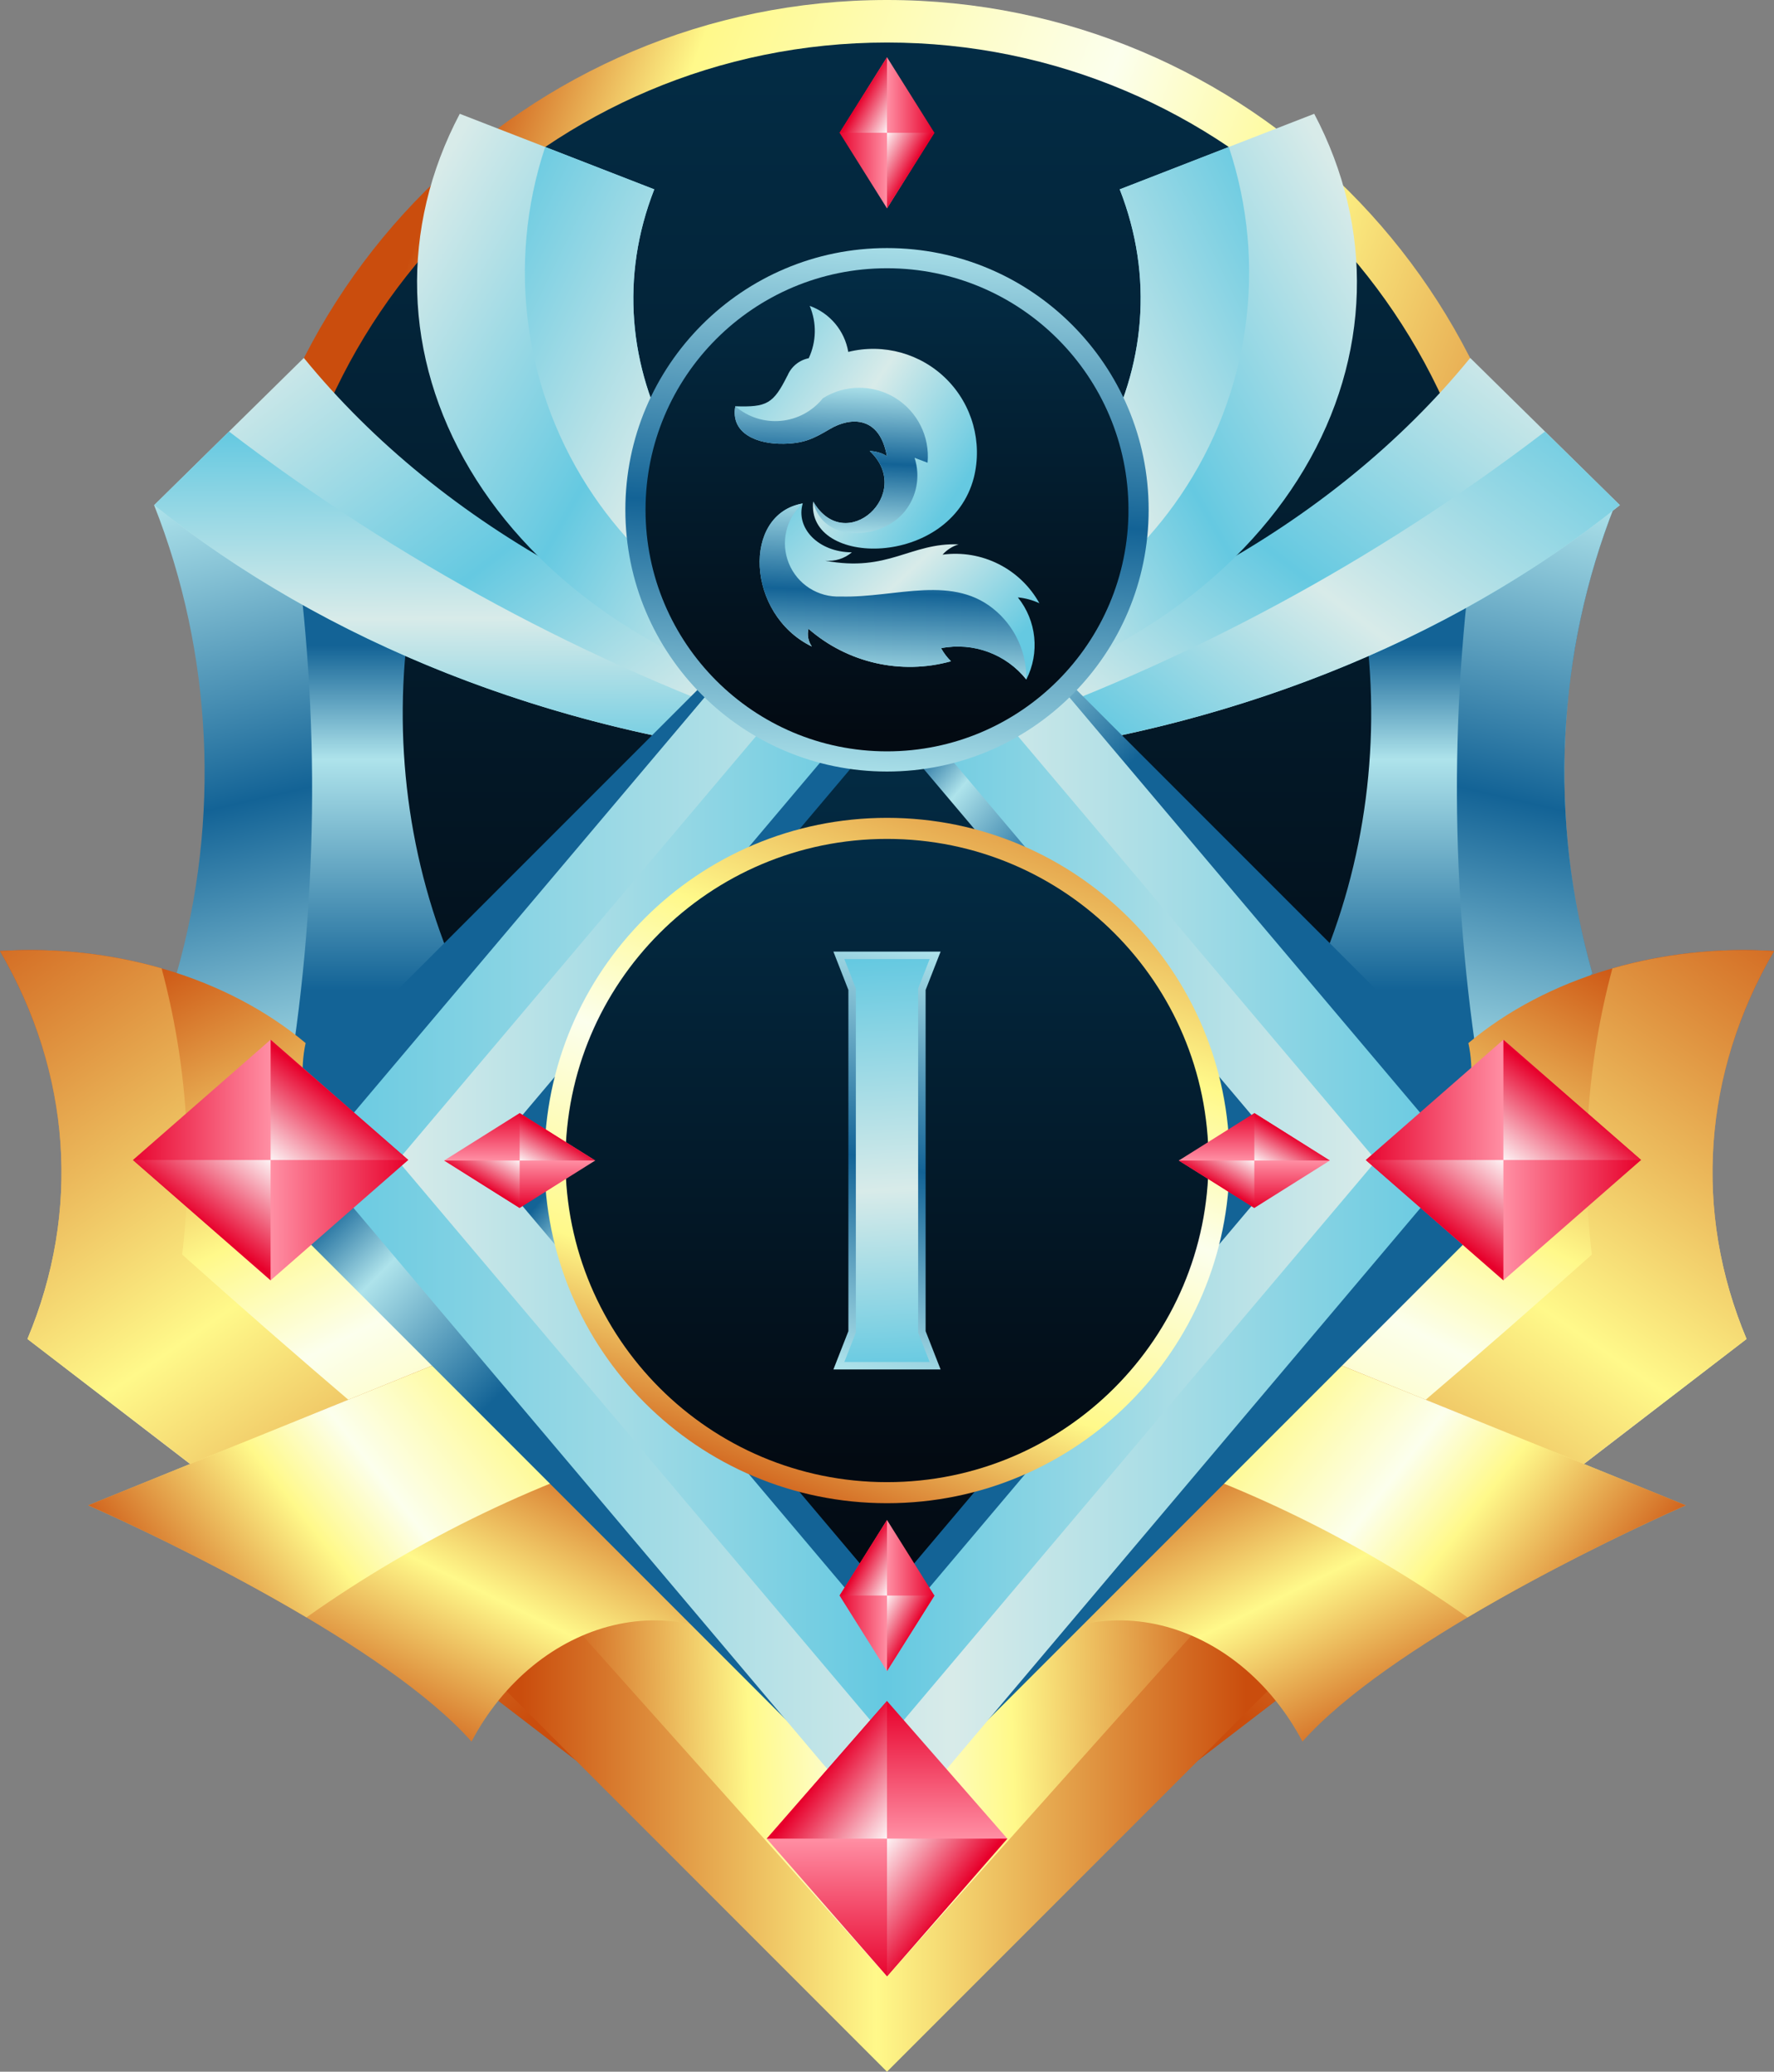 <?xml version="1.0" encoding="UTF-8"?><svg id="Layer_3" xmlns="http://www.w3.org/2000/svg" xmlns:xlink="http://www.w3.org/1999/xlink" viewBox="0 0 427.28 498.82"><rect x="0" y="0" width="427.28" height="498.82" fill="#808080" stroke="none"/><defs><clipPath id="clippath"><path d="M213.64,0c86.95,0,157.44,70.49,157.44,157.43s-70.49,157.43-157.44,157.43S56.21,244.38,56.21,157.43,126.69,0,213.64,0" style="clip-rule:evenodd; fill:none;"/></clipPath><linearGradient id="linear-gradient" x1="378.12" y1="219.49" x2="81.52" y2="107.59" gradientUnits="userSpaceOnUse"><stop offset="0" stop-color="#ca4d0d"/><stop offset=".38" stop-color="#fff98a"/><stop offset=".55" stop-color="#fcffed"/><stop offset=".85" stop-color="#fff98a"/><stop offset="1" stop-color="#ca4d0d"/></linearGradient><clipPath id="clippath-1"><path d="M213.64,10.24c81.3,0,147.2,65.9,147.2,147.2s-65.9,147.2-147.2,147.2S66.44,238.73,66.44,157.43,132.35,10.24,213.64,10.24" style="clip-rule:evenodd; fill:none;"/></clipPath><linearGradient id="linear-gradient-2" x1="213.64" y1="295.59" x2="213.64" y2="10.23" gradientUnits="userSpaceOnUse"><stop offset="0" stop-color="#030a12"/><stop offset="1" stop-color="#032c45"/></linearGradient><clipPath id="clippath-2"><path d="M213.64,372.95c-69.14-92.4-103.71-138.6-103.71-138.6-11.64-26.61-15.56-56.68-11.2-85.94-15.39-18.97-37.69-28.84-60.4-26.74,14.06,35.52,15.99,75.65,5.42,112.68,113.25,127.86,169.88,191.78,169.88,191.78,0,0,56.63-63.93,169.88-191.78-10.57-37.03-8.64-77.16,5.42-112.68-22.71-2.11-45.01,7.76-60.4,26.74,4.37,29.26.45,59.34-11.2,85.94,0,0-34.57,46.2-103.71,138.6" style="clip-rule:evenodd; fill:none;"/></clipPath><linearGradient id="linear-gradient-3" x1="213.64" y1="238.36" x2="213.64" y2="155.48" gradientUnits="userSpaceOnUse"><stop offset="0" stop-color="#136396"/><stop offset=".67" stop-color="#aee3eb"/><stop offset="1" stop-color="#136396"/></linearGradient><clipPath id="clippath-3"><path d="M357.23,264.04l26.3-29.69c-10.57-37.03-8.64-77.16,5.42-112.68-11.57-1.07-23.04.97-33.54,5.73-6.56,45.36-5.95,91.47,1.82,136.63" style="clip-rule:evenodd; fill:none;"/></clipPath><linearGradient id="linear-gradient-4" x1="352.5" y1="263.22" x2="385.43" y2="120.81" gradientUnits="userSpaceOnUse"><stop offset="0" stop-color="#aee3eb"/><stop offset=".49" stop-color="#136396"/><stop offset="1" stop-color="#aee3eb"/></linearGradient><clipPath id="clippath-4"><path d="M204.75,184.36c1.87-12.13,2.8-18.19,2.8-18.19,60.48-10.34,113.22-39.13,146.56-79.99,24.03,23.63,36.04,35.45,36.04,35.45-48.84,39.23-115.47,61.77-185.4,62.74" style="clip-rule:evenodd; fill:none;"/></clipPath><linearGradient id="linear-gradient-5" x1="265.94" y1="176.8" x2="347.35" y2="69.48" gradientUnits="userSpaceOnUse"><stop offset="0" stop-color="#d8ebe9"/><stop offset=".44" stop-color="#65c9e1"/><stop offset="1" stop-color="#d8ebe9"/></linearGradient><clipPath id="clippath-5"><path d="M372.13,103.9l18.02,17.72c-41.32,33.19-95.38,54.43-153.4,60.77.15-1.96.35-3.92.63-5.88,48.48-16.91,93.97-41.42,134.75-72.61h0Z" style="clip-rule:evenodd; fill:none;"/></clipPath><linearGradient id="linear-gradient-6" x1="279.89" y1="187.39" x2="361.31" y2="80.06" gradientUnits="userSpaceOnUse"><stop offset="0" stop-color="#65c9e1"/><stop offset=".44" stop-color="#d8ebe9"/><stop offset="1" stop-color="#65c9e1"/></linearGradient><clipPath id="clippath-6"><path d="M68.85,264.04l-26.3-29.69c10.57-37.03,8.64-77.16-5.42-112.68,11.57-1.07,23.04.97,33.54,5.73,6.56,45.36,5.95,91.47-1.82,136.63" style="clip-rule:evenodd; fill:none;"/></clipPath><linearGradient id="linear-gradient-7" x1="73.58" y1="263.22" x2="40.65" y2="120.81" xlink:href="#linear-gradient-4"/><clipPath id="clippath-7"><path d="M213.64,481.38L6.61,322.4c12.88-30.7,10.53-63.96-6.61-93.41,27.68-1.75,54.85,6.44,73.61,22.16-11.04,50.34,105.89,155.1,140.03,186.14v44.08Z" style="clip-rule:evenodd; fill:none;"/></clipPath><linearGradient id="linear-gradient-8" x1="41.26" y1="226.59" x2="127.72" y2="395.03" xlink:href="#linear-gradient"/><clipPath id="clippath-8"><path d="M208.92,477.76L6.61,322.4c12.88-30.7,10.53-63.96-6.61-93.41,13.39-.84,26.67.64,38.93,4.17,6.01,22.45,7.69,45.84,4.95,68.91,54.86,49.05,112.01,95.46,171.27,139.1-.63,12.61-2.76,24.86-6.23,36.58" style="clip-rule:evenodd; fill:none;"/></clipPath><linearGradient id="linear-gradient-9" x1="1.11" y1="198.35" x2="142.47" y2="403.62" gradientUnits="userSpaceOnUse"><stop offset="0" stop-color="#ca4d0d"/><stop offset=".51" stop-color="#fff98a"/><stop offset="1" stop-color="#ca4d0d"/></linearGradient><clipPath id="clippath-9"><path d="M213.64,481.38l207.03-158.98c-12.88-30.7-10.53-63.96,6.61-93.41-27.68-1.75-54.85,6.44-73.61,22.16,11.04,50.34-105.89,155.1-140.03,186.14v44.08Z" style="clip-rule:evenodd; fill:none;"/></clipPath><linearGradient id="linear-gradient-10" x1="386.02" y1="226.59" x2="299.56" y2="395.03" xlink:href="#linear-gradient"/><clipPath id="clippath-10"><path d="M218.36,477.76l202.31-155.35c-12.88-30.7-10.53-63.96,6.61-93.41-13.39-.84-26.67.64-38.93,4.17-6.01,22.45-7.69,45.84-4.95,68.91-54.86,49.05-112.01,95.46-171.27,139.1.63,12.61,2.76,24.86,6.23,36.58" style="clip-rule:evenodd; fill:none;"/></clipPath><linearGradient id="linear-gradient-11" x1="426.18" y1="198.35" x2="284.81" y2="403.62" xlink:href="#linear-gradient-9"/><clipPath id="clippath-11"><polygon points="336.94 375.52 213.64 498.82 90.34 375.52 213.64 365.98 336.94 375.52" style="clip-rule:evenodd; fill:none;"/></clipPath><linearGradient id="linear-gradient-12" x1="300.18" y1="432.4" x2="125.58" y2="432.4" xlink:href="#linear-gradient-9"/><clipPath id="clippath-12"><polygon points="305.47 373.09 213.64 475.86 121.81 373.09 213.64 365.98 305.47 373.09" style="clip-rule:evenodd; fill:none;"/></clipPath><linearGradient id="linear-gradient-13" x1="301.93" y1="418.51" x2="130.95" y2="423.18" gradientUnits="userSpaceOnUse"><stop offset="0" stop-color="#ca4d0d"/><stop offset=".34" stop-color="#fff98a"/><stop offset=".53" stop-color="#fcffed"/><stop offset=".71" stop-color="#fff98a"/><stop offset="1" stop-color="#ca4d0d"/></linearGradient><clipPath id="clippath-13"><path d="M304.08,321.06l101.95,41.4c-18.65,8.16-72.01,33.96-92.32,56.87-15.44-29.3-50.43-40.12-75.29-15.64,24.8-58.05,35.6-85.51,65.66-82.63" style="clip-rule:evenodd; fill:none;"/></clipPath><linearGradient id="linear-gradient-14" x1="305.16" y1="334.17" x2="345.64" y2="416.22" xlink:href="#linear-gradient-9"/><clipPath id="clippath-14"><path d="M304.08,321.06l101.95,41.39c-10.53,4.61-32.1,14.83-52.56,26.98h0c-27.01-19.11-57.03-33.52-88.78-42.66,10.98-18.83,21.94-27.39,39.39-25.72" style="clip-rule:evenodd; fill:none;"/></clipPath><linearGradient id="linear-gradient-15" x1="388.28" y1="395.56" x2="293.49" y2="321.86" xlink:href="#linear-gradient"/><clipPath id="clippath-15"><path d="M123.2,321.06l-101.95,41.4c18.65,8.16,72.01,33.96,92.32,56.87,15.44-29.3,50.43-40.12,75.29-15.64-24.8-58.05-35.6-85.51-65.66-82.63" style="clip-rule:evenodd; fill:none;"/></clipPath><linearGradient id="linear-gradient-16" x1="122.12" y1="334.17" x2="81.64" y2="416.22" xlink:href="#linear-gradient-9"/><clipPath id="clippath-16"><path d="M123.2,321.06l-101.95,41.39c10.53,4.61,32.1,14.83,52.56,26.98h0c27.01-19.11,57.03-33.52,88.78-42.66-10.98-18.83-21.94-27.39-39.39-25.72" style="clip-rule:evenodd; fill:none;"/></clipPath><linearGradient id="linear-gradient-17" x1="39" y1="395.55" x2="133.79" y2="321.86" xlink:href="#linear-gradient"/><clipPath id="clippath-17"><path d="M210.83,152.25c14.15,11.5,21.22,17.25,21.22,17.25,36.25-9.01,66.02-29.51,82.07-56.52,16.06-27.01,16.94-58.05,2.42-85.58,0,0-15.62,6.06-46.85,18.19,16.47,42.05-8.48,87.25-58.87,106.66" style="clip-rule:evenodd; fill:none;"/></clipPath><linearGradient id="linear-gradient-18" x1="228.61" y1="122.58" x2="333.88" y2="62.59" xlink:href="#linear-gradient-5"/><clipPath id="clippath-18"><path d="M222.54,184.36c-1.87-12.13-2.8-18.19-2.8-18.19-60.48-10.34-113.22-39.13-146.56-79.99-24.03,23.63-36.04,35.45-36.04,35.45,48.84,39.23,115.47,61.77,185.41,62.74" style="clip-rule:evenodd; fill:none;"/></clipPath><linearGradient id="linear-gradient-19" x1="161.34" y1="176.8" x2="79.93" y2="69.48" xlink:href="#linear-gradient-5"/><clipPath id="clippath-19"><path d="M55.15,103.9l-18.02,17.72c41.32,33.19,95.38,54.43,153.4,60.77-.15-1.96-.35-3.92-.63-5.88-48.48-16.91-93.97-41.42-134.75-72.61h0Z" style="clip-rule:evenodd; fill:none;"/></clipPath><linearGradient id="linear-gradient-20" x1="114.06" y1="184.26" x2="113.61" y2="103.9" xlink:href="#linear-gradient-6"/><clipPath id="clippath-20"><path d="M216.45,152.25c-14.15,11.5-21.22,17.25-21.22,17.25-36.25-9.01-66.02-29.51-82.07-56.52-16.06-27.01-16.94-58.05-2.42-85.58,0,0,15.62,6.06,46.85,18.19-16.47,42.05,8.48,87.25,58.87,106.66" style="clip-rule:evenodd; fill:none;"/></clipPath><linearGradient id="linear-gradient-21" x1="198.67" y1="122.58" x2="93.4" y2="62.59" xlink:href="#linear-gradient-5"/><clipPath id="clippath-21"><path d="M216.45,152.25l-9.53,7.75c-25.83-4.13-49.01-18.71-63.9-40.57-16.8-24.65-21.13-55.73-11.71-84.04l26.27,10.2c-16.47,42.05,8.48,87.25,58.87,106.66" style="clip-rule:evenodd; fill:none;"/></clipPath><linearGradient id="linear-gradient-22" x1="214.57" y1="119.83" x2="108.87" y2="68.31" xlink:href="#linear-gradient-6"/><clipPath id="clippath-22"><rect x="101.22" y="167.02" width="224.83" height="224.83" transform="translate(-135.01 232.91) rotate(-45)" style="fill:none;"/></clipPath><linearGradient id="linear-gradient-23" x1="195.17" y1="260.96" x2="151.94" y2="217.73" xlink:href="#linear-gradient-3"/><clipPath id="clippath-23"><polygon points="75.5 279.43 213.64 115.9 351.78 279.43 213.64 442.97 75.5 279.43" style="clip-rule:evenodd; fill:none;"/></clipPath><linearGradient id="linear-gradient-24" x1="350.43" y1="279.43" x2="75.5" y2="279.43" xlink:href="#linear-gradient-6"/><clipPath id="clippath-24"><polygon points="95.79 279.43 213.64 418.95 331.49 279.43 213.64 139.92 95.79 279.43" style="clip-rule:evenodd; fill:none;"/></clipPath><linearGradient id="linear-gradient-25" x1="330.34" y1="279.43" x2="95.79" y2="279.43" gradientUnits="userSpaceOnUse"><stop offset="0" stop-color="#d8ebe9"/><stop offset=".5" stop-color="#65c9e1"/><stop offset="1" stop-color="#d8ebe9"/></linearGradient><clipPath id="clippath-25"><polygon points="116.59 279.43 213.64 164.54 310.69 279.43 213.64 394.33 116.59 279.43" style="clip-rule:evenodd; fill:none;"/></clipPath><linearGradient id="linear-gradient-26" x1="200.48" y1="268.32" x2="169.67" y2="242.29" xlink:href="#linear-gradient-3"/><clipPath id="clippath-26"><polygon points="125.16 279.43 213.64 384.18 302.12 279.43 213.64 174.69 125.16 279.43" style="clip-rule:evenodd; fill:none;"/></clipPath><linearGradient id="linear-gradient-27" x1="213.64" y1="377.75" x2="213.64" y2="174.68" xlink:href="#linear-gradient-2"/><clipPath id="clippath-27"><path d="M213.64,196.92c45.57,0,82.51,36.94,82.51,82.51s-36.94,82.51-82.51,82.51-82.51-36.94-82.51-82.51,36.94-82.51,82.51-82.51" style="clip-rule:evenodd; fill:none;"/></clipPath><linearGradient id="linear-gradient-28" x1="256.57" y1="162.23" x2="182.49" y2="364.48" gradientUnits="userSpaceOnUse"><stop offset="0" stop-color="#ca4d0d"/><stop offset=".38" stop-color="#fff98a"/><stop offset=".55" stop-color="#fcffed"/><stop offset=".78" stop-color="#fff98a"/><stop offset="1" stop-color="#ca4d0d"/></linearGradient><clipPath id="clippath-28"><path d="M213.64,201.99c42.77,0,77.44,34.67,77.44,77.44s-34.67,77.44-77.44,77.44-77.44-34.67-77.44-77.44,34.67-77.44,77.44-77.44" style="clip-rule:evenodd; fill:none;"/></clipPath><linearGradient id="linear-gradient-29" x1="213.64" y1="352.11" x2="213.64" y2="201.99" xlink:href="#linear-gradient-2"/><clipPath id="clippath-29"><path d="M210.83,152.25l9.53,7.75c25.83-4.13,49.01-18.71,63.9-40.57,16.8-24.65,21.13-55.73,11.71-84.04l-26.27,10.2c16.47,42.05-8.48,87.25-58.87,106.66" style="clip-rule:evenodd; fill:none;"/></clipPath><linearGradient id="linear-gradient-30" x1="212.71" y1="119.83" x2="318.42" y2="68.31" xlink:href="#linear-gradient-6"/><clipPath id="clippath-30"><polygon points="362.1 250.33 328.95 279.3 362.1 308.28 395.26 279.3 362.1 250.33" style="clip-rule:evenodd; fill:none;"/></clipPath><linearGradient id="linear-gradient-31" x1="327.66" y1="279.22" x2="395.26" y2="279.38" gradientUnits="userSpaceOnUse"><stop offset="0" stop-color="#e7002b"/><stop offset=".51" stop-color="#ff8fa4"/><stop offset="1" stop-color="#e7002b"/></linearGradient><clipPath id="clippath-31"><polygon points="395.26 279.3 362.1 250.33 362.1 279.3 395.26 279.3" style="clip-rule:evenodd; fill:none;"/></clipPath><linearGradient id="linear-gradient-32" x1="378.89" y1="264.54" x2="364.98" y2="282.66" gradientUnits="userSpaceOnUse"><stop offset="0" stop-color="#e7002b"/><stop offset="1" stop-color="#fefefe"/></linearGradient><clipPath id="clippath-32"><polygon points="328.95 279.3 362.1 308.28 362.1 279.3 328.95 279.3" style="clip-rule:evenodd; fill:none;"/></clipPath><linearGradient id="linear-gradient-33" x1="345.31" y1="294.07" x2="359.22" y2="275.95" xlink:href="#linear-gradient-32"/><clipPath id="clippath-33"><polygon points="65.18 250.33 32.02 279.3 65.18 308.28 98.33 279.3 65.18 250.33" style="clip-rule:evenodd; fill:none;"/></clipPath><linearGradient id="linear-gradient-34" x1="30.73" y1="279.22" x2="98.33" y2="279.38" xlink:href="#linear-gradient-31"/><clipPath id="clippath-34"><polygon points="98.33 279.3 65.18 250.33 65.18 279.3 98.33 279.3" style="clip-rule:evenodd; fill:none;"/></clipPath><linearGradient id="linear-gradient-35" x1="81.97" y1="264.54" x2="68.05" y2="282.66" xlink:href="#linear-gradient-32"/><clipPath id="clippath-35"><polygon points="32.02 279.3 65.18 308.28 65.18 279.3 32.02 279.3" style="clip-rule:evenodd; fill:none;"/></clipPath><linearGradient id="linear-gradient-36" x1="48.39" y1="294.07" x2="62.3" y2="275.95" xlink:href="#linear-gradient-32"/><clipPath id="clippath-36"><polygon points="184.66 442.71 213.64 475.86 242.62 442.71 213.64 409.56 184.66 442.71" style="clip-rule:evenodd; fill:none;"/></clipPath><linearGradient id="linear-gradient-37" x1="213.56" y1="477.15" x2="213.72" y2="409.56" xlink:href="#linear-gradient-31"/><clipPath id="clippath-37"><polygon points="213.64 409.56 184.66 442.71 213.64 442.71 213.64 409.56" style="clip-rule:evenodd; fill:none;"/></clipPath><linearGradient id="linear-gradient-38" x1="198.87" y1="425.92" x2="216.99" y2="439.83" xlink:href="#linear-gradient-32"/><clipPath id="clippath-38"><polygon points="213.64 475.86 242.62 442.71 213.64 442.71 213.64 475.86" style="clip-rule:evenodd; fill:none;"/></clipPath><linearGradient id="linear-gradient-39" x1="228.41" y1="459.5" x2="210.29" y2="445.59" xlink:href="#linear-gradient-32"/><clipPath id="clippath-39"><polygon points="283.92 279.43 302.12 268.01 320.31 279.43 302.12 290.85 283.92 279.43" style="clip-rule:evenodd; fill:none;"/></clipPath><linearGradient id="linear-gradient-40" x1="302.1" y1="267.56" x2="302.13" y2="290.85" xlink:href="#linear-gradient-31"/><clipPath id="clippath-40"><polygon points="302.12 268.01 320.31 279.43 302.12 279.43 302.12 268.01" style="clip-rule:evenodd; fill:none;"/></clipPath><linearGradient id="linear-gradient-41" x1="311.29" y1="273.59" x2="306.49" y2="282.29" xlink:href="#linear-gradient-32"/><clipPath id="clippath-41"><polygon points="302.12 290.85 283.92 279.43 302.12 279.43 302.12 290.85" style="clip-rule:evenodd; fill:none;"/></clipPath><linearGradient id="linear-gradient-42" x1="292.95" y1="285.27" x2="297.75" y2="276.57" xlink:href="#linear-gradient-32"/><clipPath id="clippath-42"><polygon points="106.97 279.43 125.16 268.01 143.36 279.43 125.16 290.85 106.97 279.43" style="clip-rule:evenodd; fill:none;"/></clipPath><linearGradient id="linear-gradient-43" x1="125.15" y1="267.56" x2="125.18" y2="290.85" xlink:href="#linear-gradient-31"/><clipPath id="clippath-43"><polygon points="125.16 268.01 143.36 279.43 125.16 279.43 125.16 268.01" style="clip-rule:evenodd; fill:none;"/></clipPath><linearGradient id="linear-gradient-44" x1="134.33" y1="273.59" x2="129.53" y2="282.29" xlink:href="#linear-gradient-32"/><clipPath id="clippath-44"><polygon points="125.16 290.85 106.97 279.43 125.16 279.43 125.16 290.85" style="clip-rule:evenodd; fill:none;"/></clipPath><linearGradient id="linear-gradient-45" x1="115.99" y1="285.27" x2="120.8" y2="276.57" xlink:href="#linear-gradient-32"/><clipPath id="clippath-45"><polygon points="213.64 402.37 202.22 384.18 213.64 365.98 225.06 384.18 213.64 402.37" style="clip-rule:evenodd; fill:none;"/></clipPath><linearGradient id="linear-gradient-46" x1="201.77" y1="384.19" x2="225.06" y2="384.16" xlink:href="#linear-gradient-31"/><clipPath id="clippath-46"><polygon points="202.22 384.18 213.64 365.98 213.64 384.18 202.22 384.18" style="clip-rule:evenodd; fill:none;"/></clipPath><linearGradient id="linear-gradient-47" x1="207.8" y1="375.01" x2="216.5" y2="379.81" xlink:href="#linear-gradient-32"/><clipPath id="clippath-47"><polygon points="225.06 384.18 213.64 402.37 213.64 384.18 225.06 384.18" style="clip-rule:evenodd; fill:none;"/></clipPath><linearGradient id="linear-gradient-48" x1="219.49" y1="393.35" x2="210.78" y2="388.55" xlink:href="#linear-gradient-32"/><clipPath id="clippath-48"><polygon points="213.64 50.17 202.22 31.97 213.64 13.78 225.06 31.97 213.64 50.17" style="clip-rule:evenodd; fill:none;"/></clipPath><linearGradient id="linear-gradient-49" x1="201.78" y1="31.99" x2="225.06" y2="31.96" xlink:href="#linear-gradient-31"/><clipPath id="clippath-49"><polygon points="202.22 31.97 213.64 13.78 213.64 31.97 202.22 31.97" style="clip-rule:evenodd; fill:none;"/></clipPath><linearGradient id="linear-gradient-50" x1="207.8" y1="22.8" x2="216.5" y2="27.6" xlink:href="#linear-gradient-32"/><clipPath id="clippath-50"><polygon points="225.06 31.97 213.64 50.17 213.64 31.97 225.06 31.97" style="clip-rule:evenodd; fill:none;"/></clipPath><linearGradient id="linear-gradient-51" x1="219.49" y1="41.14" x2="210.78" y2="36.34" xlink:href="#linear-gradient-32"/><clipPath id="clippath-51"><polygon points="222.94 238.36 222.94 247.59 222.94 311.28 222.94 320.51 226.55 329.74 222.94 329.74 204.34 329.74 200.73 329.74 204.34 320.51 204.34 311.28 204.34 247.59 204.34 238.36 200.73 229.13 204.34 229.13 222.94 229.13 226.55 229.13 222.94 238.36" style="clip-rule:evenodd; fill:none;"/></clipPath><linearGradient id="linear-gradient-52" x1="201.7" y1="329.13" x2="225.73" y2="229.1" xlink:href="#linear-gradient-4"/><clipPath id="clippath-52"><polygon points="223.91 230.93 203.37 230.93 206.14 238.02 206.14 320.85 203.37 327.93 223.91 327.93 221.14 320.85 221.14 238.02 223.91 230.93" style="clip-rule:evenodd; fill:none;"/></clipPath><linearGradient id="linear-gradient-53" x1="216.28" y1="330.1" x2="211.12" y2="231.06" xlink:href="#linear-gradient-6"/><clipPath id="clippath-53"><path d="M213.64,59.73c34.81,0,63.02,28.22,63.02,63.02s-28.22,63.02-63.02,63.02-63.02-28.22-63.02-63.02,28.22-63.02,63.02-63.02" style="clip-rule:evenodd; fill:none;"/></clipPath><linearGradient id="linear-gradient-54" x1="209.6" y1="188.36" x2="217.74" y2="56.3" xlink:href="#linear-gradient-4"/><clipPath id="clippath-54"><path d="M213.64,64.59c32.12,0,58.16,26.04,58.16,58.16s-26.04,58.16-58.16,58.16-58.16-26.04-58.16-58.16,26.04-58.16,58.16-58.16" style="clip-rule:evenodd; fill:none;"/></clipPath><linearGradient id="linear-gradient-55" x1="213.64" y1="177.34" x2="213.64" y2="64.59" xlink:href="#linear-gradient-2"/><clipPath id="clippath-55"><path d="M189.64,90.47c-3.39,6.78-4.94,7.6-12.54,7.35-1.22,6.63,5.38,9.18,11.75,9.03,4.74-.11,7.01-1.17,11.03-3.55,4.98-2.95,12.04-3.2,13.73,6.57-1.01-.79-2.93-1.26-4.14-1.28,10.91,10.18-5.85,25.46-13.61,12.16-1.69,15.88,33.06,16.07,38.7-5.76,2.11-8.5-.38-17.49-6.57-23.68-6.19-6.19-15.18-8.69-23.68-6.58-.87-5.1-4.42-9.34-9.29-11.08,1.72,4.04,1.63,8.62-.23,12.6-2.31.46-4.24,2.05-5.13,4.23" style="clip-rule:evenodd; fill:none;"/></clipPath><linearGradient id="linear-gradient-56" x1="229.12" y1="120.61" x2="170.79" y2="81.34" xlink:href="#linear-gradient-6"/><clipPath id="clippath-56"><path d="M177.11,97.82c-1.22,6.63,5.38,9.18,11.75,9.03,4.74-.11,7.01-1.17,11.03-3.55,4.98-2.95,12.04-3.2,13.73,6.57-1.01-.79-2.93-1.26-4.14-1.28,10.91,10.18-5.85,25.46-13.61,12.16,2.18,10.16,16.44,9.39,22.06,2.37,2.91-3.63,3.79-8.47,2.35-12.89,0,0,1.04.39,3.13,1.18.59-6.26-2.43-12.3-7.78-15.6-5.35-3.29-12.11-3.27-17.43.07-2.5,3.12-6.15,5.09-10.13,5.45-3.98.37-7.93-.9-10.96-3.51" style="clip-rule:evenodd; fill:none;"/></clipPath><linearGradient id="linear-gradient-57" x1="199.2" y1="129.13" x2="200.91" y2="92.37" xlink:href="#linear-gradient-4"/><clipPath id="clippath-57"><path d="M195.51,155.65c-15.81-7.7-16.85-31.89-2.16-34.43-1.76,5.9,3.71,11.72,11.83,11.77-1.79,1.52-4.12,2.24-6.45,2,15.21,2.89,20.49-4.36,32.16-3.92-1.49.46-2.83,1.32-3.87,2.48,9.44-1.27,18.69,3.37,23.32,11.69-1.64-.75-3.39-1.23-5.18-1.4,4.51,5.62,5.31,13.35,2.04,19.77-4.9-6.15-12.82-9.05-20.53-7.54.64,1.16,1.44,2.22,2.39,3.15-12.03,3.34-24.93.4-34.33-7.82-.36,1.46-.07,3.01.79,4.24" style="clip-rule:evenodd; fill:none;"/></clipPath><linearGradient id="linear-gradient-58" x1="234.3" y1="163.59" x2="188.75" y2="114.77" xlink:href="#linear-gradient-6"/><clipPath id="clippath-58"><path d="M195.51,155.65c-15.81-7.7-16.85-31.89-2.16-34.43-4.06,3.62-5.4,9.4-3.35,14.43,2.05,5.04,7.05,8.23,12.48,7.98,13.41.37,27.3-5.66,37.7,3.75,4.58,4.14,7.13,10.06,7.01,16.23-4.9-6.15-12.82-9.05-20.53-7.54.64,1.16,1.44,2.22,2.39,3.15-12.03,3.34-24.93.4-34.33-7.82-.36,1.46-.07,3.01.79,4.24" style="clip-rule:evenodd; fill:none;"/></clipPath><linearGradient id="linear-gradient-59" x1="212.09" y1="164.46" x2="213.9" y2="119.94" xlink:href="#linear-gradient-4"/></defs><g id="Layer_1"><g style="clip-path:url(#clippath);"><rect x="56.21" width="314.87" height="314.87" style="fill:url(#linear-gradient);"/></g><g style="clip-path:url(#clippath-1);"><rect x="66.44" y="10.24" width="294.4" height="294.4" style="fill:url(#linear-gradient-2);"/></g><g style="clip-path:url(#clippath-2);"><rect x="38.34" y="119.56" width="350.61" height="306.57" style="fill:url(#linear-gradient-3);"/></g><g style="clip-path:url(#clippath-3);"><rect x="348.84" y="120.6" width="40.1" height="143.44" style="fill:url(#linear-gradient-4);"/></g><g style="clip-path:url(#clippath-4);"><rect x="204.75" y="86.17" width="185.4" height="98.18" style="fill:url(#linear-gradient-5);"/></g><g style="clip-path:url(#clippath-5);"><rect x="236.75" y="103.9" width="153.4" height="78.5" style="fill:url(#linear-gradient-6);"/></g><g style="clip-path:url(#clippath-6);"><rect x="37.13" y="120.6" width="40.1" height="143.44" style="fill:url(#linear-gradient-7);"/></g><g style="clip-path:url(#clippath-7);"><rect y="227.25" width="213.64" height="254.13" style="fill:url(#linear-gradient-8);"/></g><g style="clip-path:url(#clippath-8);"><rect y="228.15" width="215.15" height="249.61" style="fill:url(#linear-gradient-9);"/></g><g style="clip-path:url(#clippath-9);"><rect x="213.64" y="227.25" width="213.64" height="254.13" style="fill:url(#linear-gradient-10);"/></g><g style="clip-path:url(#clippath-10);"><rect x="212.13" y="228.15" width="215.15" height="249.61" style="fill:url(#linear-gradient-11);"/></g><g style="clip-path:url(#clippath-11);"><rect x="90.34" y="365.98" width="246.6" height="132.84" style="fill:url(#linear-gradient-12);"/></g><g style="clip-path:url(#clippath-12);"><rect x="121.81" y="365.98" width="183.67" height="109.88" style="fill:url(#linear-gradient-13);"/></g><g style="clip-path:url(#clippath-13);"><rect x="238.42" y="318.18" width="167.61" height="101.15" style="fill:url(#linear-gradient-14);"/></g><g style="clip-path:url(#clippath-14);"><rect x="264.69" y="319.39" width="141.34" height="70.05" style="fill:url(#linear-gradient-15);"/></g><g style="clip-path:url(#clippath-15);"><rect x="21.25" y="318.18" width="167.61" height="101.15" style="fill:url(#linear-gradient-16);"/></g><g style="clip-path:url(#clippath-16);"><rect x="21.25" y="319.39" width="141.34" height="70.05" style="fill:url(#linear-gradient-17);"/></g><g style="clip-path:url(#clippath-17);"><rect x="210.83" y="27.4" width="120.23" height="142.1" style="fill:url(#linear-gradient-18);"/></g><g style="clip-path:url(#clippath-18);"><rect x="37.13" y="86.17" width="185.41" height="98.18" style="fill:url(#linear-gradient-19);"/></g><g style="clip-path:url(#clippath-19);"><rect x="37.13" y="103.9" width="153.4" height="78.5" style="fill:url(#linear-gradient-20);"/></g><g style="clip-path:url(#clippath-20);"><rect x="96.22" y="27.4" width="120.23" height="142.1" style="fill:url(#linear-gradient-21);"/></g><g style="clip-path:url(#clippath-21);"><rect x="121.89" y="35.4" width="94.56" height="124.61" style="fill:url(#linear-gradient-22);"/></g><g style="clip-path:url(#clippath-22);"><rect x="54.66" y="120.45" width="317.96" height="317.96" style="fill:url(#linear-gradient-23);"/></g><g style="clip-path:url(#clippath-23);"><rect x="75.5" y="115.9" width="276.27" height="327.07" style="fill:url(#linear-gradient-24);"/></g><g style="clip-path:url(#clippath-24);"><rect x="95.79" y="139.92" width="235.7" height="279.03" style="fill:url(#linear-gradient-25);"/></g><g style="clip-path:url(#clippath-25);"><rect x="116.59" y="164.54" width="194.1" height="229.79" style="fill:url(#linear-gradient-26);"/></g><g style="clip-path:url(#clippath-26);"><rect x="125.16" y="174.69" width="176.96" height="209.49" style="fill:url(#linear-gradient-27);"/></g><g style="clip-path:url(#clippath-27);"><rect x="131.13" y="196.92" width="165.02" height="165.02" style="fill:url(#linear-gradient-28);"/></g><g style="clip-path:url(#clippath-28);"><rect x="136.2" y="201.99" width="154.88" height="154.88" style="fill:url(#linear-gradient-29);"/></g><g style="clip-path:url(#clippath-29);"><rect x="210.83" y="35.4" width="94.56" height="124.61" style="fill:url(#linear-gradient-30);"/></g><g style="clip-path:url(#clippath-30);"><rect x="328.95" y="250.33" width="66.31" height="57.95" style="fill:url(#linear-gradient-31);"/></g><g style="clip-path:url(#clippath-31);"><rect x="362.1" y="250.33" width="33.15" height="28.98" style="fill:url(#linear-gradient-32);"/></g><g style="clip-path:url(#clippath-32);"><rect x="328.95" y="279.3" width="33.15" height="28.98" style="fill:url(#linear-gradient-33);"/></g><g style="clip-path:url(#clippath-33);"><rect x="32.02" y="250.33" width="66.31" height="57.95" style="fill:url(#linear-gradient-34);"/></g><g style="clip-path:url(#clippath-34);"><rect x="65.18" y="250.33" width="33.15" height="28.98" style="fill:url(#linear-gradient-35);"/></g><g style="clip-path:url(#clippath-35);"><rect x="32.02" y="279.3" width="33.15" height="28.98" style="fill:url(#linear-gradient-36);"/></g><g style="clip-path:url(#clippath-36);"><rect x="184.66" y="409.56" width="57.95" height="66.31" style="fill:url(#linear-gradient-37);"/></g><g style="clip-path:url(#clippath-37);"><rect x="184.66" y="409.56" width="28.98" height="33.15" style="fill:url(#linear-gradient-38);"/></g><g style="clip-path:url(#clippath-38);"><rect x="213.64" y="442.71" width="28.98" height="33.15" style="fill:url(#linear-gradient-39);"/></g><g style="clip-path:url(#clippath-39);"><rect x="283.92" y="268.01" width="36.39" height="22.84" style="fill:url(#linear-gradient-40);"/></g><g style="clip-path:url(#clippath-40);"><rect x="302.12" y="268.01" width="18.19" height="11.42" style="fill:url(#linear-gradient-41);"/></g><g style="clip-path:url(#clippath-41);"><rect x="283.92" y="279.43" width="18.19" height="11.42" style="fill:url(#linear-gradient-42);"/></g><g style="clip-path:url(#clippath-42);"><rect x="106.97" y="268.01" width="36.39" height="22.84" style="fill:url(#linear-gradient-43);"/></g><g style="clip-path:url(#clippath-43);"><rect x="125.16" y="268.01" width="18.19" height="11.42" style="fill:url(#linear-gradient-44);"/></g><g style="clip-path:url(#clippath-44);"><rect x="106.97" y="279.43" width="18.19" height="11.42" style="fill:url(#linear-gradient-45);"/></g><g style="clip-path:url(#clippath-45);"><rect x="202.22" y="365.98" width="22.84" height="36.39" style="fill:url(#linear-gradient-46);"/></g><g style="clip-path:url(#clippath-46);"><rect x="202.22" y="365.98" width="11.42" height="18.19" style="fill:url(#linear-gradient-47);"/></g><g style="clip-path:url(#clippath-47);"><rect x="213.64" y="384.18" width="11.42" height="18.19" style="fill:url(#linear-gradient-48);"/></g><g style="clip-path:url(#clippath-48);"><rect x="202.22" y="13.78" width="22.84" height="36.39" style="fill:url(#linear-gradient-49);"/></g><g style="clip-path:url(#clippath-49);"><rect x="202.22" y="13.78" width="11.42" height="18.19" style="fill:url(#linear-gradient-50);"/></g><g style="clip-path:url(#clippath-50);"><rect x="213.64" y="31.97" width="11.42" height="18.19" style="fill:url(#linear-gradient-51);"/></g><g style="clip-path:url(#clippath-51);"><rect x="200.73" y="229.13" width="25.82" height="100.61" style="fill:url(#linear-gradient-52);"/></g><g style="clip-path:url(#clippath-52);"><rect x="203.37" y="230.93" width="20.54" height="97" style="fill:url(#linear-gradient-53);"/></g><g style="clip-path:url(#clippath-53);"><rect x="150.62" y="59.73" width="126.04" height="126.04" style="fill:url(#linear-gradient-54);"/></g><g style="clip-path:url(#clippath-54);"><rect x="155.48" y="64.59" width="116.31" height="116.31" style="fill:url(#linear-gradient-55);"/></g><g style="clip-path:url(#clippath-55);"><rect x="175.88" y="73.64" width="60.79" height="63.18" style="fill:url(#linear-gradient-56);"/></g><g style="clip-path:url(#clippath-56);"><rect x="175.88" y="92.52" width="48.11" height="41.53" style="fill:url(#linear-gradient-57);"/></g><g style="clip-path:url(#clippath-57);"><rect x="178.66" y="121.22" width="71.79" height="42.4" style="fill:url(#linear-gradient-58);"/></g><g style="clip-path:url(#clippath-58);"><rect x="178.66" y="121.22" width="68.65" height="42.4" style="fill:url(#linear-gradient-59);"/></g></g></svg>
